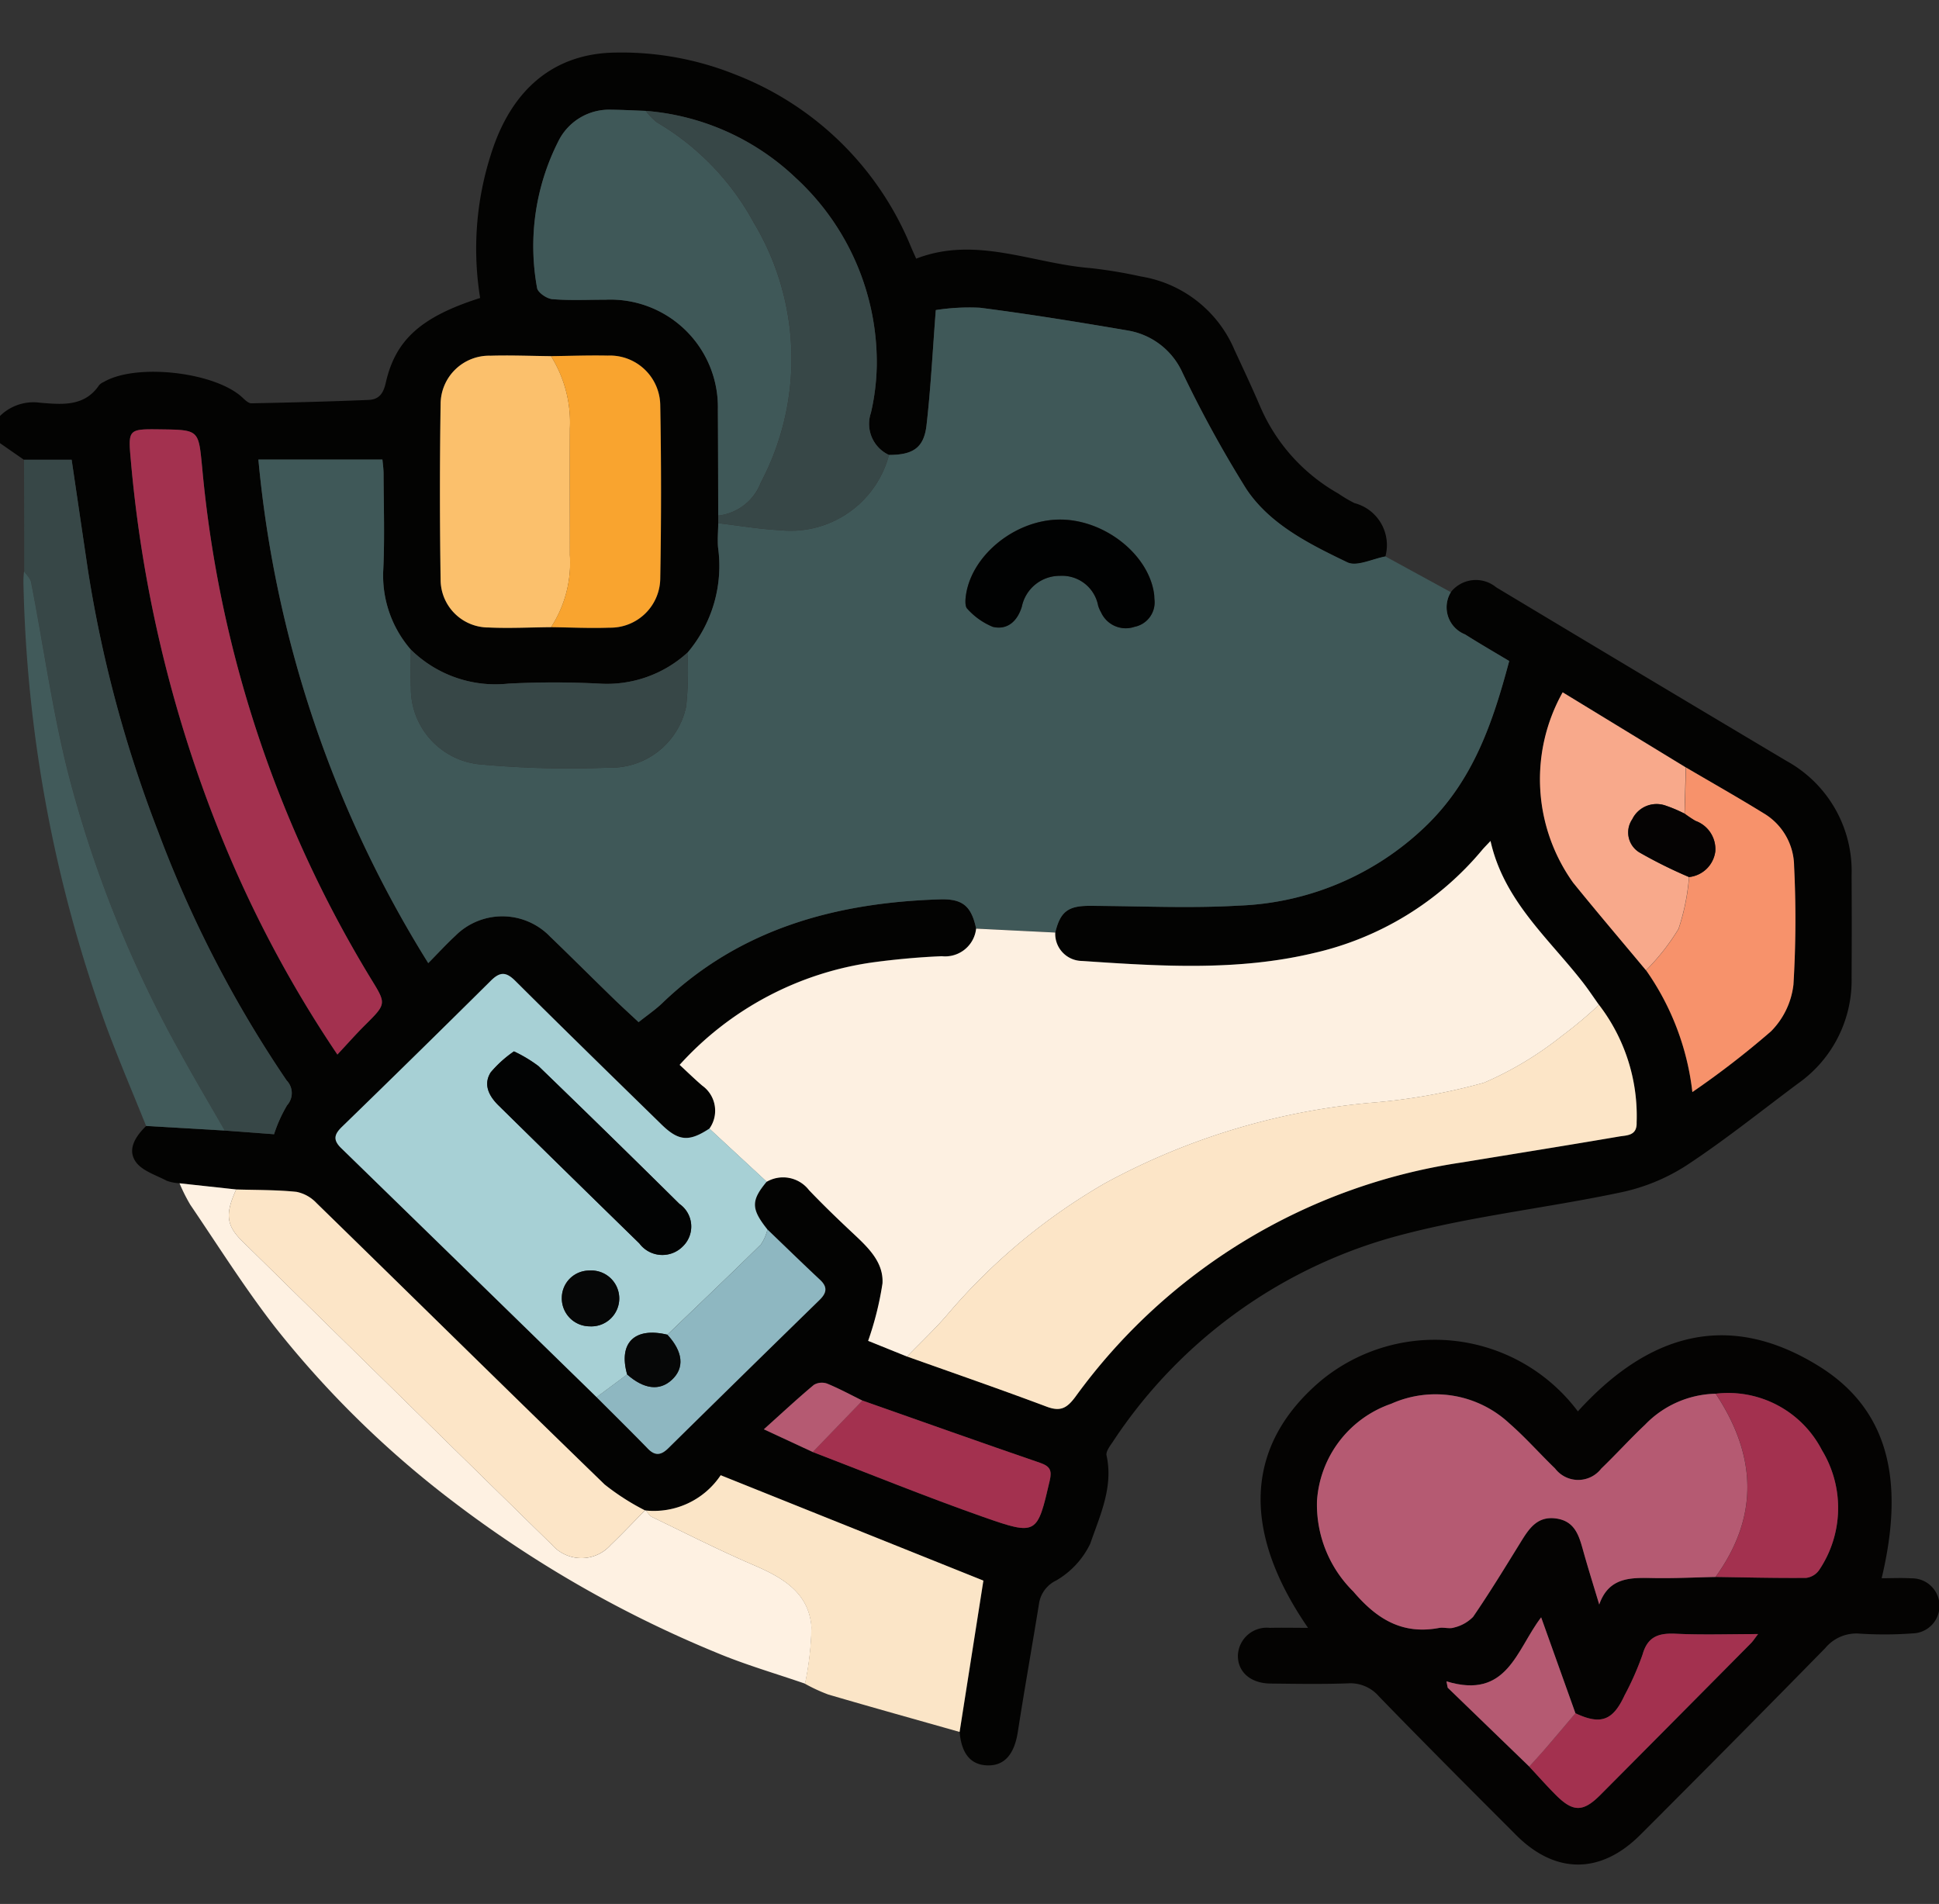 <svg xmlns="http://www.w3.org/2000/svg" xmlns:xlink="http://www.w3.org/1999/xlink" width="111" height="109" viewBox="0 0 111 109">
  <rect x="0" y="0" width="111" height="109" fill="#333333" stroke="none"/>
  <defs>
    <clipPath id="clip-path">
      <rect id="Rectángulo_53021" data-name="Rectángulo 53021" width="111" height="109" fill="none"/>
    </clipPath>
  </defs>
  <g id="Grupo_167526" data-name="Grupo 167526" transform="translate(-0.229 0.104)">
    <g id="Grupo_167525" data-name="Grupo 167525" transform="translate(0.229 -0.104)" clip-path="url(#clip-path)">
      <path id="Trazado_258296" data-name="Trazado 258296" d="M0,31.063a2.729,2.729,0,0,1,2.457-.926c1.238.1,2.539.243,3.38-1.013a.789.789,0,0,1,.266-.179c1.854-1.086,6.377-.571,7.939.9.146.137.34.327.508.324,2.234-.044,4.468-.1,6.7-.193.6-.024.85-.353.994-.99.561-2.48,2.055-3.778,5.4-4.847a17.684,17.684,0,0,1,.631-8.263c1.176-3.722,3.625-5.739,7.108-5.786a17.478,17.478,0,0,1,6.879,1.261,17.806,17.806,0,0,1,10.053,9.88c.082.194.17.385.291.657,3.416-1.324,6.658.28,9.985.541a27.409,27.409,0,0,1,2.882.479,7.038,7.038,0,0,1,5.353,4.2c.492,1.062.992,2.122,1.453,3.2a10.468,10.468,0,0,0,4.491,5.026,7.985,7.985,0,0,0,.926.548,2.484,2.484,0,0,1,1.767,3.066c-.735.131-1.638.6-2.178.335-2.17-1.045-4.423-2.162-5.778-4.192a67.838,67.838,0,0,1-3.68-6.709A4.183,4.183,0,0,0,64.695,26c-2.805-.482-5.617-.938-8.44-1.3a12.337,12.337,0,0,0-2.527.134c-.185,2.393-.29,4.5-.531,6.593-.148,1.291-.77,1.695-2.149,1.7a1.959,1.959,0,0,1-1.033-2.415,12.983,12.983,0,0,0,.334-2.725,14.352,14.352,0,0,0-4.64-10.724,14.055,14.055,0,0,0-8.582-3.834c-.65-.023-1.3-.06-1.95-.066A3.243,3.243,0,0,0,32.107,15.2a13.27,13.27,0,0,0-1.2,8.365c.043.263.556.614.875.64,1.006.083,2.023.027,3.036.032a6.154,6.154,0,0,1,6.438,6.292c.013,2.022.014,4.043.021,6.065q0,.215,0,.432c-.006.46-.048.922-.013,1.379a7.673,7.673,0,0,1-1.753,6.043,6.84,6.84,0,0,1-5.042,1.768,50.787,50.787,0,0,0-5.195,0,6.9,6.9,0,0,1-5.6-1.952A6.456,6.456,0,0,1,22.1,39.653c.082-1.806.022-3.618.014-5.427,0-.331-.051-.663-.065-.833h-7.1A65.888,65.888,0,0,0,24.675,62.22c.586-.594,1.045-1.093,1.541-1.554a3.8,3.8,0,0,1,5.431.032c1.213,1.168,2.4,2.358,3.612,3.533.476.463.969.911,1.457,1.368.517-.412.967-.716,1.352-1.086,4.418-4.254,9.905-5.756,15.9-5.944,1.311-.041,1.8.4,2.072,1.673a1.781,1.781,0,0,1-1.961,1.571c-1.3.055-2.594.173-3.88.343a18.34,18.34,0,0,0-11.131,5.877c.449.414.858.813,1.292,1.186a1.765,1.765,0,0,1,.411,2.467c-1.169.769-1.762.727-2.75-.239-2.794-2.73-5.591-5.456-8.358-8.211-.53-.527-.875-.542-1.411-.009q-4.228,4.208-8.516,8.358c-.45.437-.527.753-.041,1.226q7.322,7.113,14.618,14.253c.98.982,1.97,1.956,2.937,2.951.431.444.777.358,1.18-.039q4.31-4.246,8.642-8.472c.408-.4.482-.736.032-1.156-1.015-.948-2.008-1.918-3.009-2.88-.943-1.183-.95-1.655-.042-2.743a1.875,1.875,0,0,1,2.425.482c.791.828,1.617,1.625,2.453,2.41.875.821,1.825,1.678,1.752,2.93a18.031,18.031,0,0,1-.821,3.286l2.229.9c2.666.952,5.342,1.876,7.991,2.871.8.3,1.163.079,1.644-.567A33.333,33.333,0,0,1,83.859,73.628c2.99-.49,5.982-.969,8.968-1.479.446-.076,1.046-.026,1.021-.8a10.451,10.451,0,0,0-2.156-6.743c-.308-.432-.6-.876-.927-1.295-1.966-2.527-4.518-4.671-5.282-8.089-.241.258-.364.379-.475.511a17.652,17.652,0,0,1-9.648,5.907c-4.386,1.044-8.828.752-13.262.451a1.552,1.552,0,0,1-1.532-1.626c.282-1.179.724-1.528,1.945-1.525,2.848.006,5.705.154,8.543-.013a16.283,16.283,0,0,0,10.689-4.521c2.748-2.631,3.867-5.949,4.808-9.482-.811-.488-1.679-.989-2.525-1.524a1.667,1.667,0,0,1-.816-2.417,1.825,1.825,0,0,1,2.6-.279q8.307,4.991,16.636,9.949a7.2,7.2,0,0,1,3.709,6.545q.015,2.925,0,5.851A7.221,7.221,0,0,1,103.1,69.1c-2.129,1.586-4.2,3.255-6.419,4.712a11.142,11.142,0,0,1-3.734,1.53c-4.4.932-8.934,1.4-13.248,2.62a28.383,28.383,0,0,0-15.864,11.7c-.155.224-.379.527-.332.742.4,1.811-.38,3.442-.932,5.049a4.872,4.872,0,0,1-1.95,2.108,1.76,1.76,0,0,0-.969,1.24c-.4,2.48-.843,4.954-1.229,7.437-.2,1.272-.762,1.94-1.748,1.908q-1.42-.046-1.581-1.907c.464-2.952.928-5.9,1.362-8.665L41.418,91.535a4.6,4.6,0,0,1-4.284,2.02l-.054-.007a13.624,13.624,0,0,1-2.31-1.483c-5.519-5.348-10.988-10.743-16.489-16.109a2.172,2.172,0,0,0-1.146-.643c-1.144-.118-2.3-.1-3.456-.138l-3.246-.353a2.576,2.576,0,0,1-.726-.143c-.626-.33-1.43-.574-1.787-1.1-.488-.715.013-1.463.606-2.04l4.5.263,2.821.211a8.215,8.215,0,0,1,.748-1.66,1.039,1.039,0,0,0-.028-1.42A67.256,67.256,0,0,1,9.2,54.674,72.6,72.6,0,0,1,5.195,39.75c-.31-2.085-.616-4.17-.937-6.349H1.528L0,32.341V31.063m49.525,56.2c-.67-.329-1.327-.688-2.017-.971a.9.9,0,0,0-.764.071c-.921.769-1.8,1.587-2.863,2.543l2.8,1.3c3.255,1.247,6.483,2.564,9.771,3.72,3.074,1.081,3.084,1,3.8-2.087.133-.577.022-.816-.552-1.014-3.4-1.168-6.784-2.373-10.174-3.565M96.669,51.015l-7.048-4.3a10.179,10.179,0,0,0,.6,10.9C91.585,59.3,93,60.958,94.386,62.627A15.078,15.078,0,0,1,97.037,69.6a50.04,50.04,0,0,0,4.5-3.476,4.527,4.527,0,0,0,1.286-2.677,61.72,61.72,0,0,0,.037-6.791,3.554,3.554,0,0,0-1.75-3.02c-1.462-.9-2.96-1.749-4.443-2.62M31.7,42.986c1.118.013,2.237.069,3.353.028a2.849,2.849,0,0,0,2.905-2.84q.087-4.938,0-9.878a2.881,2.881,0,0,0-3.008-2.857c-1.082-.023-2.165.018-3.247.031-1.154-.011-2.309-.06-3.462-.025a2.781,2.781,0,0,0-2.859,2.744q-.081,5.042,0,10.086A2.744,2.744,0,0,0,28.133,43c1.187.054,2.378-.008,3.568-.018M19.474,67.452c.6-.641,1.073-1.177,1.579-1.681,1.234-1.228,1.225-1.213.344-2.65A68.114,68.114,0,0,1,11.734,33.87c-.217-2.172-.151-2.178-2.378-2.207-1.853-.024-1.87-.022-1.709,1.758A74.741,74.741,0,0,0,12.5,54.156a67.948,67.948,0,0,0,6.972,13.3" transform="translate(-0.158 -7.08)" fill="#030302"/>
      <path id="Trazado_258297" data-name="Trazado 258297" d="M87.634,69.8c1.38,0,2-.405,2.149-1.7.241-2.092.346-4.2.531-6.593a12.34,12.34,0,0,1,2.527-.134c2.823.363,5.635.82,8.44,1.3a4.183,4.183,0,0,1,3.134,2.371,67.9,67.9,0,0,0,3.68,6.709c1.355,2.03,3.608,3.147,5.778,4.192.54.26,1.442-.2,2.178-.335l3.748,2.048a1.667,1.667,0,0,0,.816,2.417c.846.535,1.714,1.037,2.525,1.524-.941,3.532-2.06,6.851-4.808,9.482a16.282,16.282,0,0,1-10.689,4.521c-2.838.167-5.694.019-8.543.013-1.221,0-1.663.346-1.945,1.525l-4.531-.225c-.275-1.276-.761-1.714-2.072-1.673-5.992.189-11.479,1.691-15.9,5.944-.384.37-.835.674-1.352,1.086-.489-.458-.981-.905-1.457-1.368-1.207-1.175-2.4-2.365-3.612-3.533a3.8,3.8,0,0,0-5.431-.033c-.5.461-.955.96-1.541,1.554a65.885,65.885,0,0,1-9.723-28.828h7.1c.014.171.064.5.065.833.008,1.809.067,3.621-.014,5.427a6.455,6.455,0,0,0,1.569,4.618c0,.745-.017,1.491.007,2.235a4.374,4.374,0,0,0,3.845,4.328,55.843,55.843,0,0,0,7.458.2,4.4,4.4,0,0,0,4.456-3.5,18.294,18.294,0,0,0,.072-3.075,7.672,7.672,0,0,0,1.753-6.043c-.035-.457.007-.919.013-1.379,1.174.139,2.344.341,3.523.4A5.822,5.822,0,0,0,87.634,69.8m15.195,8.252c-.007-.106-.006-.213-.021-.318-.334-2.3-2.938-4.306-5.509-4.235-2.589.072-5.072,2.187-5.28,4.512-.018.2-.017.5.106.6a3.985,3.985,0,0,0,1.46,1.03c.845.192,1.409-.34,1.658-1.169a2.21,2.21,0,0,1,2.18-1.753,2.1,2.1,0,0,1,2.185,1.708,1.923,1.923,0,0,0,.171.39,1.552,1.552,0,0,0,1.911.82,1.427,1.427,0,0,0,1.14-1.59" transform="translate(-36.743 -43.756)" fill="#3f5858"/>
      <path id="Trazado_258298" data-name="Trazado 258298" d="M248.821,285.007c-3.9-5.659-3.559-10.538.776-14.18a10.237,10.237,0,0,1,14.672,1.788c3.914-4.31,8.478-5.885,13.79-2.593,3.893,2.413,4.977,6.386,3.6,12.145.587,0,1.145-.029,1.7.006a1.576,1.576,0,0,1,.071,3.152,21.841,21.841,0,0,1-3.035.013,2.318,2.318,0,0,0-1.965.829q-5.262,5.369-10.581,10.684c-2.259,2.267-4.857,2.277-7.108.026-2.633-2.633-5.264-5.269-7.856-7.94a2.153,2.153,0,0,0-1.774-.752c-1.481.053-2.965.028-4.448.011-1.144-.013-1.881-.678-1.856-1.63a1.653,1.653,0,0,1,1.825-1.558c.707-.017,1.415,0,2.188,0m12.665,7.943c.511.547,1.006,1.11,1.536,1.638.977.975,1.551.973,2.538-.018q4.321-4.337,8.625-8.69c.112-.113.2-.251.4-.517-1.687,0-3.2.054-4.7-.019-.985-.048-1.618.154-1.911,1.19a16.584,16.584,0,0,1-1.03,2.335c-.67,1.454-1.368,1.707-2.814,1.025l-1.963-5.489c-1.422,1.851-1.932,4.729-5.421,3.664l.071.363,4.67,4.517m10.666-10.856c1.729.025,3.457.069,5.185.053a1.065,1.065,0,0,0,.75-.459,6.362,6.362,0,0,0,.154-6.851,6.04,6.04,0,0,0-6.08-3.234,5.781,5.781,0,0,0-4.045,1.777c-.86.811-1.653,1.691-2.506,2.51a1.665,1.665,0,0,1-2.646-.01c-.878-.845-1.685-1.765-2.6-2.566a6.2,6.2,0,0,0-6.771-1.138,6.322,6.322,0,0,0-4.255,5.562,6.986,6.986,0,0,0,2.078,5.187c1.316,1.55,2.777,2.49,4.906,2.088.279-.053.6.066.861-.024a2.246,2.246,0,0,0,1.091-.611c.947-1.382,1.819-2.814,2.7-4.238.481-.778.951-1.556,2.071-1.391,1.065.157,1.295.993,1.53,1.836.289,1.033.612,2.058.92,3.086.552-1.577,1.8-1.54,3.087-1.515,1.19.023,2.382-.038,3.574-.062" transform="translate(-173.942 -191.815)" fill="#040302"/>
      <path id="Trazado_258299" data-name="Trazado 258299" d="M5.268,92.054H8c.322,2.178.628,4.264.938,6.349a72.59,72.59,0,0,0,4.009,14.924,67.256,67.256,0,0,0,7.359,14.26,1.039,1.039,0,0,1,.028,1.42,8.213,8.213,0,0,0-.748,1.66l-2.821-.211c-.864-1.51-1.754-3.005-2.588-4.53a67.331,67.331,0,0,1-6.409-16.069c-.881-3.549-1.389-7.187-2.084-10.782-.044-.227-.264-.421-.4-.63q-.005-3.2-.01-6.39" transform="translate(-3.898 -65.733)" fill="#374747"/>
      <path id="Trazado_258300" data-name="Trazado 258300" d="M35.963,237.664l3.246.353c-.637,1.4-.575,2.055.351,2.964q8.861,8.7,17.735,17.386a2.242,2.242,0,0,0,3.356,0c.67-.642,1.308-1.317,1.96-1.978l.054.007c.115.126.206.3.35.371,1.936.934,3.854,1.911,5.83,2.759,1.673.718,3.159,1.593,3.3,3.549a17.212,17.212,0,0,1-.368,3.237c-1.69-.585-3.418-1.081-5.062-1.771A66.572,66.572,0,0,1,51.642,255.9a56.7,56.7,0,0,1-10.213-10.008c-1.739-2.24-3.253-4.649-4.849-7a9.948,9.948,0,0,1-.617-1.23" transform="translate(-25.687 -169.922)" fill="#fef1e2"/>
      <path id="Trazado_258301" data-name="Trazado 258301" d="M137.1,308.355a17.212,17.212,0,0,0,.367-3.237c-.136-1.955-1.622-2.83-3.295-3.549-1.975-.848-3.893-1.825-5.83-2.759-.144-.069-.235-.245-.35-.371a4.6,4.6,0,0,0,4.284-2.02l15.039,6.032-1.362,8.665c-2.506-.711-5.016-1.409-7.516-2.142a9.615,9.615,0,0,1-1.338-.619" transform="translate(-91.02 -211.964)" fill="#fbe5c7"/>
      <path id="Trazado_258302" data-name="Trazado 258302" d="M5.21,114.518c.138.209.358.4.4.63.7,3.594,1.2,7.233,2.084,10.782A67.333,67.333,0,0,0,14.106,142c.834,1.525,1.724,3.021,2.588,4.53l-4.5-.263c-.765-1.9-1.574-3.794-2.287-5.717a79.031,79.031,0,0,1-4.738-25.5,5.136,5.136,0,0,1,.037-.528" transform="translate(-3.829 -81.807)" fill="#415a5a"/>
      <path id="Trazado_258303" data-name="Trazado 258303" d="M151.622,173.793l4.531.225a1.551,1.551,0,0,0,1.532,1.626c4.434.3,8.876.593,13.262-.451a17.651,17.651,0,0,0,9.648-5.907c.111-.132.234-.253.475-.511.764,3.418,3.316,5.562,5.281,8.089.326.419.619.863.927,1.295a24.291,24.291,0,0,1-2.112,1.769,19.62,19.62,0,0,1-4.468,2.688,34.566,34.566,0,0,1-6.554,1.155,39.171,39.171,0,0,0-15.146,4.6,34.382,34.382,0,0,0-9.013,7.51c-.722.845-1.541,1.61-2.315,2.412l-2.229-.9a18.034,18.034,0,0,0,.821-3.286c.074-1.252-.876-2.109-1.751-2.93-.836-.784-1.662-1.582-2.453-2.41a1.875,1.875,0,0,0-2.424-.482l-3.281-3.039a1.765,1.765,0,0,0-.411-2.466c-.434-.373-.844-.773-1.292-1.187a18.341,18.341,0,0,1,11.131-5.877c1.286-.171,2.584-.289,3.88-.343a1.781,1.781,0,0,0,1.961-1.571" transform="translate(-95.744 -120.63)" fill="#fdf0e1"/>
      <path id="Trazado_258304" data-name="Trazado 258304" d="M179.533,221.894c.774-.8,1.593-1.567,2.315-2.413a34.366,34.366,0,0,1,9.013-7.51,39.172,39.172,0,0,1,15.145-4.6,34.553,34.553,0,0,0,6.554-1.155,19.616,19.616,0,0,0,4.468-2.688,24.28,24.28,0,0,0,2.112-1.769,10.451,10.451,0,0,1,2.156,6.743c.025.771-.576.721-1.021.8-2.986.511-5.978.988-8.968,1.479A33.335,33.335,0,0,0,189.168,224.2c-.481.646-.848.866-1.644.567-2.649-.995-5.325-1.92-7.991-2.871" transform="translate(-127.605 -144.235)" fill="#fce5c7"/>
      <path id="Trazado_258305" data-name="Trazado 258305" d="M88.139,204.379l3.281,3.039c-.908,1.088-.9,1.56.042,2.743a2.57,2.57,0,0,1-.373.854c-1.769,1.739-3.567,3.449-5.357,5.167-1.878-.453-2.813.471-2.3,2.277l-1.749,1.3q-7.305-7.131-14.617-14.253c-.487-.473-.409-.789.04-1.226q4.28-4.158,8.516-8.358c.536-.534.882-.519,1.411.009,2.767,2.755,5.564,5.481,8.358,8.211.988.966,1.581,1.007,2.75.239m-11.188-4.418a6.712,6.712,0,0,0-1.331,1.2c-.44.7-.105,1.357.452,1.9q4.027,3.948,8.056,7.894a1.641,1.641,0,0,0,2.485.173,1.579,1.579,0,0,0-.191-2.435q-4.012-3.963-8.064-7.886a7.981,7.981,0,0,0-1.408-.846M81.278,215.7a1.6,1.6,0,1,0-.009-3.193,1.57,1.57,0,0,0-1.578,1.541,1.6,1.6,0,0,0,1.587,1.652" transform="translate(-47.529 -139.771)" fill="#a7d0d5"/>
      <path id="Trazado_258306" data-name="Trazado 258306" d="M116.388,44.839c-.006-2.022-.008-4.043-.021-6.065a6.154,6.154,0,0,0-6.438-6.293c-1.013,0-2.031.051-3.036-.032-.319-.026-.832-.378-.875-.64a13.27,13.27,0,0,1,1.2-8.365,3.243,3.243,0,0,1,3.071-1.841c.65.006,1.3.043,1.95.066a3.52,3.52,0,0,0,.645.662,14.88,14.88,0,0,1,5.515,5.7,15.166,15.166,0,0,1,.421,14.928,2.954,2.954,0,0,1-2.436,1.88" transform="translate(-75.273 -15.322)" fill="#3f5858"/>
      <path id="Trazado_258307" data-name="Trazado 258307" d="M38.032,121.723a67.948,67.948,0,0,1-6.972-13.3,74.741,74.741,0,0,1-4.856-20.734c-.16-1.78-.143-1.782,1.709-1.758,2.227.028,2.161.035,2.378,2.207a68.114,68.114,0,0,0,9.663,29.251c.881,1.436.889,1.422-.344,2.65-.506.5-.979,1.04-1.579,1.681" transform="translate(-18.716 -61.351)" fill="#a3314f"/>
      <path id="Trazado_258308" data-name="Trazado 258308" d="M69.521,257.277c-.652.66-1.29,1.336-1.96,1.978a2.242,2.242,0,0,1-3.356,0q-8.877-8.684-17.735-17.386c-.926-.909-.988-1.559-.351-2.964,1.153.036,2.311.02,3.456.138a2.166,2.166,0,0,1,1.146.643c5.5,5.365,10.971,10.761,16.489,16.108a13.614,13.614,0,0,0,2.31,1.483" transform="translate(-32.599 -170.81)" fill="#fce5c7"/>
      <path id="Trazado_258309" data-name="Trazado 258309" d="M132.12,45.005a2.955,2.955,0,0,0,2.436-1.88,15.166,15.166,0,0,0-.421-14.928,14.879,14.879,0,0,0-5.515-5.7,3.521,3.521,0,0,1-.645-.662,14.055,14.055,0,0,1,8.582,3.834,14.352,14.352,0,0,1,4.64,10.724,12.981,12.981,0,0,1-.334,2.725,1.96,1.96,0,0,0,1.033,2.415,5.822,5.822,0,0,1-6.252,4.306c-1.178-.062-2.349-.264-3.523-.4q0-.216,0-.432" transform="translate(-91.005 -15.488)" fill="#374747"/>
      <path id="Trazado_258310" data-name="Trazado 258310" d="M93.71,86.623c-1.189.01-2.382.073-3.568.018a2.744,2.744,0,0,1-2.751-2.73q-.076-5.042,0-10.086a2.781,2.781,0,0,1,2.86-2.744c1.153-.035,2.308.014,3.462.025a7.159,7.159,0,0,1,1.08,4.145c-.01,2.412,0,4.825,0,7.237a6.772,6.772,0,0,1-1.078,4.135" transform="translate(-62.168 -50.717)" fill="#fbc06c"/>
      <path id="Trazado_258311" data-name="Trazado 258311" d="M327.621,153.973c1.483.871,2.981,1.718,4.443,2.62a3.554,3.554,0,0,1,1.75,3.02,61.79,61.79,0,0,1-.037,6.791,4.525,4.525,0,0,1-1.286,2.677,50.012,50.012,0,0,1-4.5,3.476,15.082,15.082,0,0,0-2.65-6.971,12.462,12.462,0,0,0,1.864-2.374,12.5,12.5,0,0,0,.6-2.965,1.693,1.693,0,0,0,1.5-1.46,1.719,1.719,0,0,0-1.138-1.757,7.268,7.268,0,0,1-.616-.412q.037-1.323.074-2.645" transform="translate(-231.109 -110.038)" fill="#f7926b"/>
      <path id="Trazado_258312" data-name="Trazado 258312" d="M312.961,149.435a12.511,12.511,0,0,1-.6,2.965,12.453,12.453,0,0,1-1.864,2.374c-1.391-1.67-2.8-3.324-4.168-5.013a10.179,10.179,0,0,1-.6-10.9l7.048,4.3q-.037,1.323-.074,2.645a8.106,8.106,0,0,0-1.078-.458,1.547,1.547,0,0,0-1.916.78,1.338,1.338,0,0,0,.394,1.889,26.78,26.78,0,0,0,2.851,1.417" transform="translate(-216.273 -99.227)" fill="#f8a98b"/>
      <path id="Trazado_258313" data-name="Trazado 258313" d="M109.268,86.622a6.772,6.772,0,0,0,1.078-4.135c.008-2.412-.005-4.825,0-7.237a7.159,7.159,0,0,0-1.08-4.145c1.082-.013,2.165-.054,3.247-.031a2.881,2.881,0,0,1,3.008,2.857q.09,4.938,0,9.878a2.849,2.849,0,0,1-2.905,2.84c-1.116.041-2.235-.015-3.353-.028" transform="translate(-77.725 -50.716)" fill="#f9a42f"/>
      <path id="Trazado_258314" data-name="Trazado 258314" d="M97.407,130.445a18.3,18.3,0,0,1-.072,3.075,4.4,4.4,0,0,1-4.456,3.5,55.792,55.792,0,0,1-7.458-.2,4.374,4.374,0,0,1-3.845-4.328c-.024-.744-.006-1.49-.007-2.235a6.9,6.9,0,0,0,5.6,1.952,50.867,50.867,0,0,1,5.195,0,6.837,6.837,0,0,0,5.041-1.768" transform="translate(-58.058 -93.074)" fill="#374747"/>
      <path id="Trazado_258315" data-name="Trazado 258315" d="M122.313,252.993c1.789-1.718,3.588-3.429,5.357-5.167a2.571,2.571,0,0,0,.373-.854c1,.961,1.995,1.931,3.009,2.88.45.42.376.758-.032,1.156q-4.331,4.226-8.642,8.472c-.4.4-.749.483-1.18.039-.967-.995-1.957-1.968-2.937-2.951l1.749-1.3c.961.849,1.86.957,2.561.307.735-.682.643-1.609-.259-2.583" transform="translate(-84.109 -176.583)" fill="#8eb7c1"/>
      <path id="Trazado_258316" data-name="Trazado 258316" d="M163.75,281.391c3.39,1.192,6.775,2.4,10.174,3.565.574.2.685.437.552,1.014-.714,3.088-.724,3.167-3.8,2.087-3.288-1.156-6.516-2.473-9.771-3.72l2.843-2.946" transform="translate(-114.383 -201.211)" fill="#a3314f"/>
      <path id="Trazado_258317" data-name="Trazado 258317" d="M156.9,278.817l-2.843,2.946-2.8-1.3c1.064-.956,1.942-1.775,2.863-2.543a.9.9,0,0,1,.764-.071c.69.283,1.347.641,2.017.971" transform="translate(-107.529 -198.637)" fill="#b55a72"/>
      <path id="Trazado_258318" data-name="Trazado 258318" d="M201.861,108.633a1.428,1.428,0,0,1-1.14,1.588,1.552,1.552,0,0,1-1.911-.82,1.917,1.917,0,0,1-.171-.39,2.1,2.1,0,0,0-2.185-1.708,2.21,2.21,0,0,0-2.18,1.753c-.249.829-.813,1.361-1.658,1.169a3.987,3.987,0,0,1-1.46-1.03c-.123-.106-.124-.4-.106-.6.209-2.325,2.691-4.441,5.28-4.512,2.57-.071,5.175,1.93,5.509,4.235.015.1.015.212.023.319" transform="translate(-135.775 -74.335)" fill="#010202"/>
      <path id="Trazado_258319" data-name="Trazado 258319" d="M283.187,290.508c-1.192.024-2.384.085-3.574.062-1.285-.025-2.535-.062-3.087,1.515-.308-1.028-.632-2.053-.92-3.086-.236-.843-.465-1.679-1.53-1.836-1.12-.165-1.589.613-2.071,1.391-.88,1.425-1.753,2.856-2.7,4.238a2.246,2.246,0,0,1-1.091.611c-.256.091-.582-.028-.861.024-2.129.4-3.59-.538-4.906-2.088a6.986,6.986,0,0,1-2.078-5.187,6.322,6.322,0,0,1,4.255-5.562,6.2,6.2,0,0,1,6.771,1.138c.917.8,1.724,1.721,2.6,2.566a1.665,1.665,0,0,0,2.646.01c.853-.819,1.646-1.7,2.506-2.51a5.781,5.781,0,0,1,4.045-1.777c2.322,3.5,2.516,7-.009,10.491" transform="translate(-184.977 -200.228)" fill="#b55a72"/>
      <path id="Trazado_258320" data-name="Trazado 258320" d="M339.063,290.444c2.525-3.495,2.331-6.992.009-10.491a6.04,6.04,0,0,1,6.08,3.234,6.362,6.362,0,0,1-.153,6.851,1.064,1.064,0,0,1-.75.459c-1.728.016-3.456-.028-5.185-.053" transform="translate(-240.853 -200.165)" fill="#a3314f"/>
      <path id="Trazado_258321" data-name="Trazado 258321" d="M304.941,332.856c1.446.682,2.144.429,2.814-1.025a16.544,16.544,0,0,0,1.03-2.336c.293-1.037.925-1.238,1.911-1.19,1.505.073,3.017.019,4.7.019-.2.266-.29.4-.4.517q-4.309,4.348-8.625,8.69c-.987.991-1.56.993-2.538.018-.53-.529-1.025-1.091-1.536-1.638.348-.389.7-.774,1.042-1.169.538-.625,1.068-1.256,1.6-1.885" transform="translate(-214.755 -234.775)" fill="#a3314f"/>
      <path id="Trazado_258322" data-name="Trazado 258322" d="M293.34,330.512c-.533.629-1.063,1.261-1.6,1.885-.34.4-.694.78-1.042,1.169l-4.67-4.517-.071-.363c3.49,1.066,4-1.812,5.421-3.663l1.962,5.489" transform="translate(-203.153 -232.431)" fill="#b55a72"/>
      <path id="Trazado_258323" data-name="Trazado 258323" d="M98.207,211.114a8,8,0,0,1,1.408.846q4.058,3.917,8.064,7.886a1.579,1.579,0,0,1,.191,2.435,1.642,1.642,0,0,1-2.485-.173q-4.041-3.934-8.056-7.894c-.557-.546-.892-1.206-.452-1.9a6.72,6.72,0,0,1,1.331-1.2" transform="translate(-68.785 -150.925)" fill="#020303"/>
      <path id="Trazado_258324" data-name="Trazado 258324" d="M112.987,258.423a1.6,1.6,0,0,1-1.587-1.652,1.57,1.57,0,0,1,1.578-1.541,1.6,1.6,0,1,1,.009,3.193" transform="translate(-79.238 -182.491)" fill="#060707"/>
      <path id="Trazado_258325" data-name="Trazado 258325" d="M126.255,267.852c.9.974.994,1.9.259,2.583-.7.65-1.6.542-2.561-.307-.511-1.805.424-2.73,2.3-2.277" transform="translate(-88.052 -191.442)" fill="#060707"/>
      <path id="Trazado_258326" data-name="Trazado 258326" d="M325.33,165.553a26.785,26.785,0,0,1-2.851-1.417,1.338,1.338,0,0,1-.394-1.889,1.547,1.547,0,0,1,1.916-.78,8.093,8.093,0,0,1,1.078.458,7.262,7.262,0,0,0,.616.412,1.719,1.719,0,0,1,1.138,1.757,1.693,1.693,0,0,1-1.5,1.46" transform="translate(-228.641 -115.344)" fill="#050303"/>
    </g>
  </g>
</svg>
